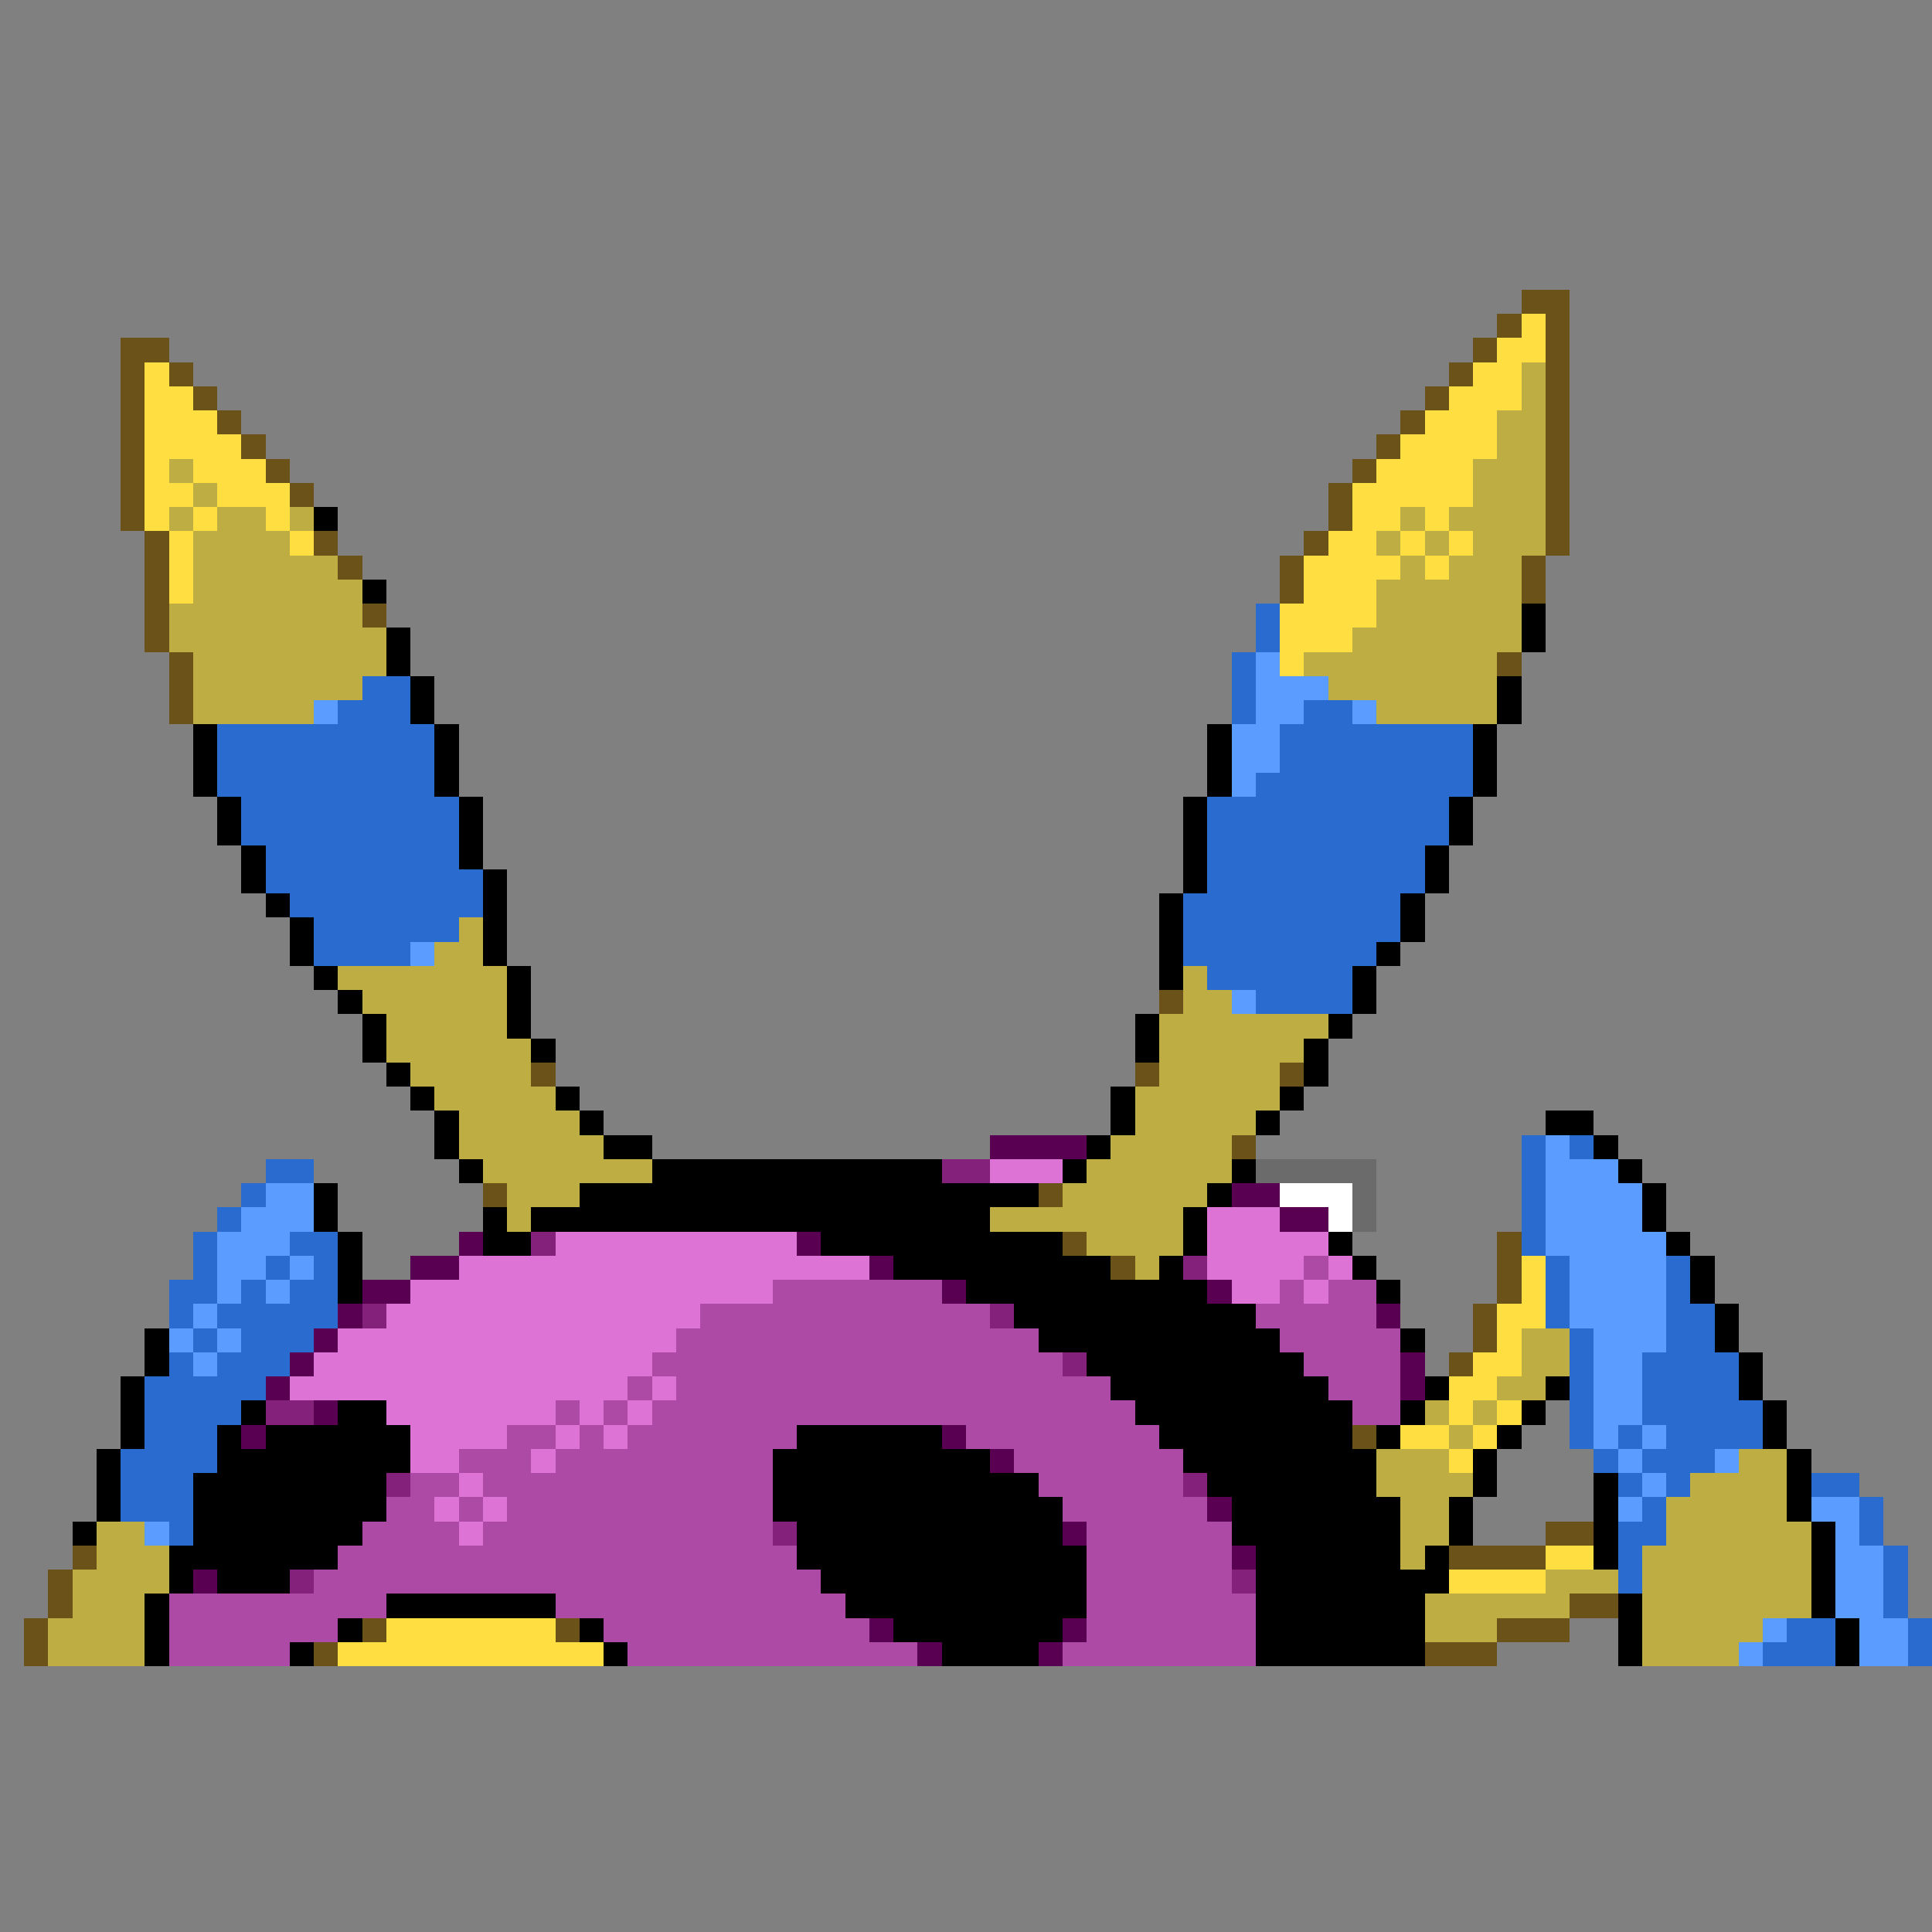 <svg xmlns="http://www.w3.org/2000/svg" viewBox="0 -0.5 80 80" shape-rendering="crispEdges">
<rect x="0" y="-0.5" width="80" height="80" fill="#808080" stroke="none"/>
<path stroke="#6b5219" d="M63 12h2M62 13h1M64 13h1M5 14h2M61 14h1M64 14h1M5 15h1M7 15h1M60 15h1M64 15h1M5 16h1M8 16h1M59 16h1M64 16h1M5 17h1M9 17h1M58 17h1M64 17h1M5 18h1M10 18h1M57 18h1M64 18h1M5 19h1M11 19h1M56 19h1M64 19h1M5 20h1M12 20h1M55 20h1M64 20h1M5 21h1M55 21h1M64 21h1M6 22h1M13 22h1M54 22h1M64 22h1M6 23h1M14 23h1M53 23h1M63 23h1M6 24h1M53 24h1M63 24h1M6 25h1M15 25h1M6 26h1M7 27h1M62 27h1M7 28h1M7 29h1M48 41h1M22 44h1M47 44h1M53 44h1M51 47h1M20 49h1M43 49h1M44 51h1M62 51h1M46 52h1M62 52h1M62 53h1M61 54h1M61 55h1M60 56h1M56 59h1M64 63h2M3 64h1M60 64h4M2 65h1M2 66h1M65 66h2M1 67h1M15 67h1M23 67h1M62 67h3M1 68h1M13 68h1M59 68h3" />
<path stroke="#ffde42" d="M63 13h1M62 14h2M6 15h1M61 15h2M6 16h2M60 16h3M6 17h3M59 17h3M6 18h4M58 18h4M6 19h1M8 19h3M57 19h4M6 20h2M9 20h3M56 20h5M6 21h1M8 21h1M11 21h1M56 21h2M59 21h1M7 22h1M12 22h1M55 22h2M58 22h1M60 22h1M7 23h1M54 23h4M59 23h1M7 24h1M54 24h3M53 25h4M53 26h3M53 27h1M63 52h1M63 53h1M62 54h2M62 55h1M61 56h2M60 57h2M60 58h1M62 58h1M58 59h2M61 59h1M60 60h1M64 64h2M60 65h4M16 67h7M14 68h11" />
<path stroke="#bdad42" d="M63 15h1M63 16h1M62 17h2M62 18h2M7 19h1M61 19h3M8 20h1M61 20h3M7 21h1M9 21h2M12 21h1M58 21h1M60 21h4M8 22h4M57 22h1M59 22h1M61 22h3M8 23h6M58 23h1M60 23h3M8 24h7M57 24h6M7 25h8M57 25h6M7 26h9M56 26h7M8 27h8M54 27h8M8 28h7M55 28h7M8 29h5M57 29h5M19 38h1M18 39h2M14 40h7M49 40h1M15 41h6M49 41h2M16 42h5M48 42h7M16 43h6M48 43h6M17 44h5M48 44h5M18 45h5M47 45h6M19 46h5M47 46h5M19 47h6M46 47h5M20 48h7M45 48h6M21 49h3M44 49h6M21 50h1M41 50h8M45 51h4M47 52h1M63 55h2M63 56h2M62 57h2M59 58h1M61 58h1M60 59h1M57 60h3M72 60h2M57 61h4M70 61h4M58 62h2M69 62h5M4 63h2M58 63h2M69 63h6M4 64h3M58 64h1M68 64h7M3 65h4M64 65h3M68 65h7M3 66h3M59 66h6M68 66h7M2 67h4M59 67h3M68 67h5M2 68h4M68 68h4" />
<path stroke="#000000" d="M13 21h1M15 24h1M63 25h1M16 26h1M63 26h1M16 27h1M17 28h1M62 28h1M17 29h1M62 29h1M8 30h1M18 30h1M50 30h1M61 30h1M8 31h1M18 31h1M50 31h1M61 31h1M8 32h1M18 32h1M50 32h1M61 32h1M9 33h1M19 33h1M49 33h1M60 33h1M9 34h1M19 34h1M49 34h1M60 34h1M10 35h1M19 35h1M49 35h1M59 35h1M10 36h1M20 36h1M49 36h1M59 36h1M11 37h1M20 37h1M48 37h1M58 37h1M12 38h1M20 38h1M48 38h1M58 38h1M12 39h1M20 39h1M48 39h1M57 39h1M13 40h1M21 40h1M48 40h1M56 40h1M14 41h1M21 41h1M56 41h1M15 42h1M21 42h1M47 42h1M55 42h1M15 43h1M22 43h1M47 43h1M54 43h1M16 44h1M54 44h1M17 45h1M23 45h1M46 45h1M53 45h1M18 46h1M24 46h1M46 46h1M52 46h1M64 46h2M18 47h1M25 47h2M45 47h1M66 47h1M19 48h1M27 48h12M44 48h1M51 48h1M67 48h1M13 49h1M24 49h19M50 49h1M68 49h1M13 50h1M20 50h1M22 50h19M49 50h1M68 50h1M14 51h1M20 51h2M34 51h10M49 51h1M55 51h1M69 51h1M14 52h1M37 52h9M48 52h1M56 52h1M70 52h1M14 53h1M40 53h10M57 53h1M70 53h1M42 54h10M71 54h1M6 55h1M43 55h10M58 55h1M71 55h1M6 56h1M45 56h9M72 56h1M5 57h1M46 57h9M59 57h1M64 57h1M72 57h1M5 58h1M10 58h1M14 58h2M47 58h9M58 58h1M63 58h1M73 58h1M5 59h1M9 59h1M11 59h6M33 59h6M48 59h8M57 59h1M62 59h1M73 59h1M4 60h1M9 60h8M32 60h9M49 60h8M61 60h1M74 60h1M4 61h1M8 61h8M32 61h11M50 61h7M61 61h1M66 61h1M74 61h1M4 62h1M8 62h8M32 62h12M51 62h7M60 62h1M66 62h1M74 62h1M3 63h1M8 63h7M33 63h11M51 63h7M60 63h1M66 63h1M75 63h1M7 64h7M33 64h12M52 64h6M59 64h1M66 64h1M75 64h1M7 65h1M9 65h3M34 65h11M52 65h8M75 65h1M6 66h1M16 66h7M35 66h10M52 66h7M67 66h1M75 66h1M6 67h1M14 67h1M24 67h1M37 67h7M52 67h7M67 67h1M76 67h1M6 68h1M12 68h1M25 68h1M39 68h4M52 68h7M67 68h1M76 68h1" />
<path stroke="#296bce" d="M52 25h1M52 26h1M51 27h1M15 28h2M51 28h1M14 29h3M51 29h1M54 29h2M9 30h9M53 30h8M9 31h9M53 31h8M9 32h9M52 32h9M10 33h9M50 33h10M10 34h9M50 34h10M11 35h8M50 35h9M11 36h9M50 36h9M12 37h8M49 37h9M13 38h6M49 38h9M13 39h4M49 39h8M50 40h6M52 41h4M63 47h1M65 47h1M11 48h2M63 48h1M10 49h1M63 49h1M9 50h1M63 50h1M8 51h1M12 51h2M63 51h1M8 52h1M11 52h1M13 52h1M64 52h1M69 52h1M7 53h2M10 53h1M12 53h2M64 53h1M69 53h1M7 54h1M9 54h5M64 54h1M69 54h2M8 55h1M10 55h3M65 55h1M69 55h2M7 56h1M9 56h3M65 56h1M68 56h4M6 57h5M65 57h1M68 57h4M6 58h4M65 58h1M68 58h5M6 59h3M65 59h1M67 59h1M69 59h4M5 60h4M66 60h1M68 60h3M5 61h3M67 61h1M69 61h1M75 61h2M5 62h3M68 62h1M77 62h1M7 63h1M67 63h2M77 63h1M67 64h1M78 64h1M67 65h1M78 65h1M78 66h1M74 67h2M79 67h1M73 68h3M79 68h1" />
<path stroke="#5a9cff" d="M52 27h1M52 28h3M13 29h1M52 29h2M56 29h1M51 30h2M51 31h2M51 32h1M17 39h1M51 41h1M64 47h1M64 48h3M11 49h2M64 49h4M10 50h3M64 50h4M9 51h3M64 51h5M9 52h2M12 52h1M65 52h4M9 53h1M11 53h1M65 53h4M8 54h1M65 54h4M7 55h1M9 55h1M66 55h3M8 56h1M66 56h2M66 57h2M66 58h2M66 59h1M68 59h1M67 60h1M71 60h1M68 61h1M67 62h1M75 62h2M6 63h1M76 63h1M76 64h2M76 65h2M76 66h2M73 67h1M77 67h2M72 68h1M77 68h2" />
<path stroke="#5a0052" d="M41 47h4M51 49h2M53 50h2M19 51h1M33 51h1M17 52h2M36 52h1M15 53h2M39 53h1M50 53h1M14 54h1M57 54h1M13 55h1M12 56h1M58 56h1M11 57h1M58 57h1M13 58h1M10 59h1M39 59h1M41 60h1M50 62h1M44 63h1M51 64h1M8 65h1M36 67h1M44 67h1M38 68h1M43 68h1" />
<path stroke="#84217b" d="M39 48h2M22 51h1M49 52h1M15 54h1M41 54h1M44 56h1M11 58h2M16 61h1M49 61h1M32 63h1M12 65h1M51 65h1" />
<path stroke="#de73d6" d="M41 48h3M50 50h3M23 51h10M50 51h5M19 52h17M50 52h4M55 52h1M17 53h15M51 53h2M54 53h1M16 54h13M14 55h14M13 56h14M12 57h14M27 57h1M16 58h7M24 58h1M26 58h1M17 59h4M23 59h1M25 59h1M17 60h2M22 60h1M19 61h1M18 62h1M20 62h1M19 63h1" />
<path stroke="#6b6b6b" d="M52 48h5M56 49h1M56 50h1" />
<path stroke="#ffffff" d="M53 49h3M55 50h1" />
<path stroke="#ad4aa5" d="M54 52h1M32 53h7M53 53h1M55 53h2M29 54h12M52 54h5M28 55h15M53 55h5M27 56h17M54 56h4M26 57h1M28 57h18M55 57h3M23 58h1M25 58h1M27 58h20M56 58h2M21 59h2M24 59h1M26 59h7M40 59h8M19 60h3M23 60h9M42 60h7M17 61h2M20 61h12M43 61h6M16 62h2M19 62h1M21 62h11M44 62h6M15 63h4M20 63h12M45 63h6M14 64h19M45 64h6M13 65h21M45 65h6M7 66h9M23 66h12M45 66h7M7 67h7M25 67h11M45 67h7M7 68h5M26 68h12M44 68h8" />
</svg>